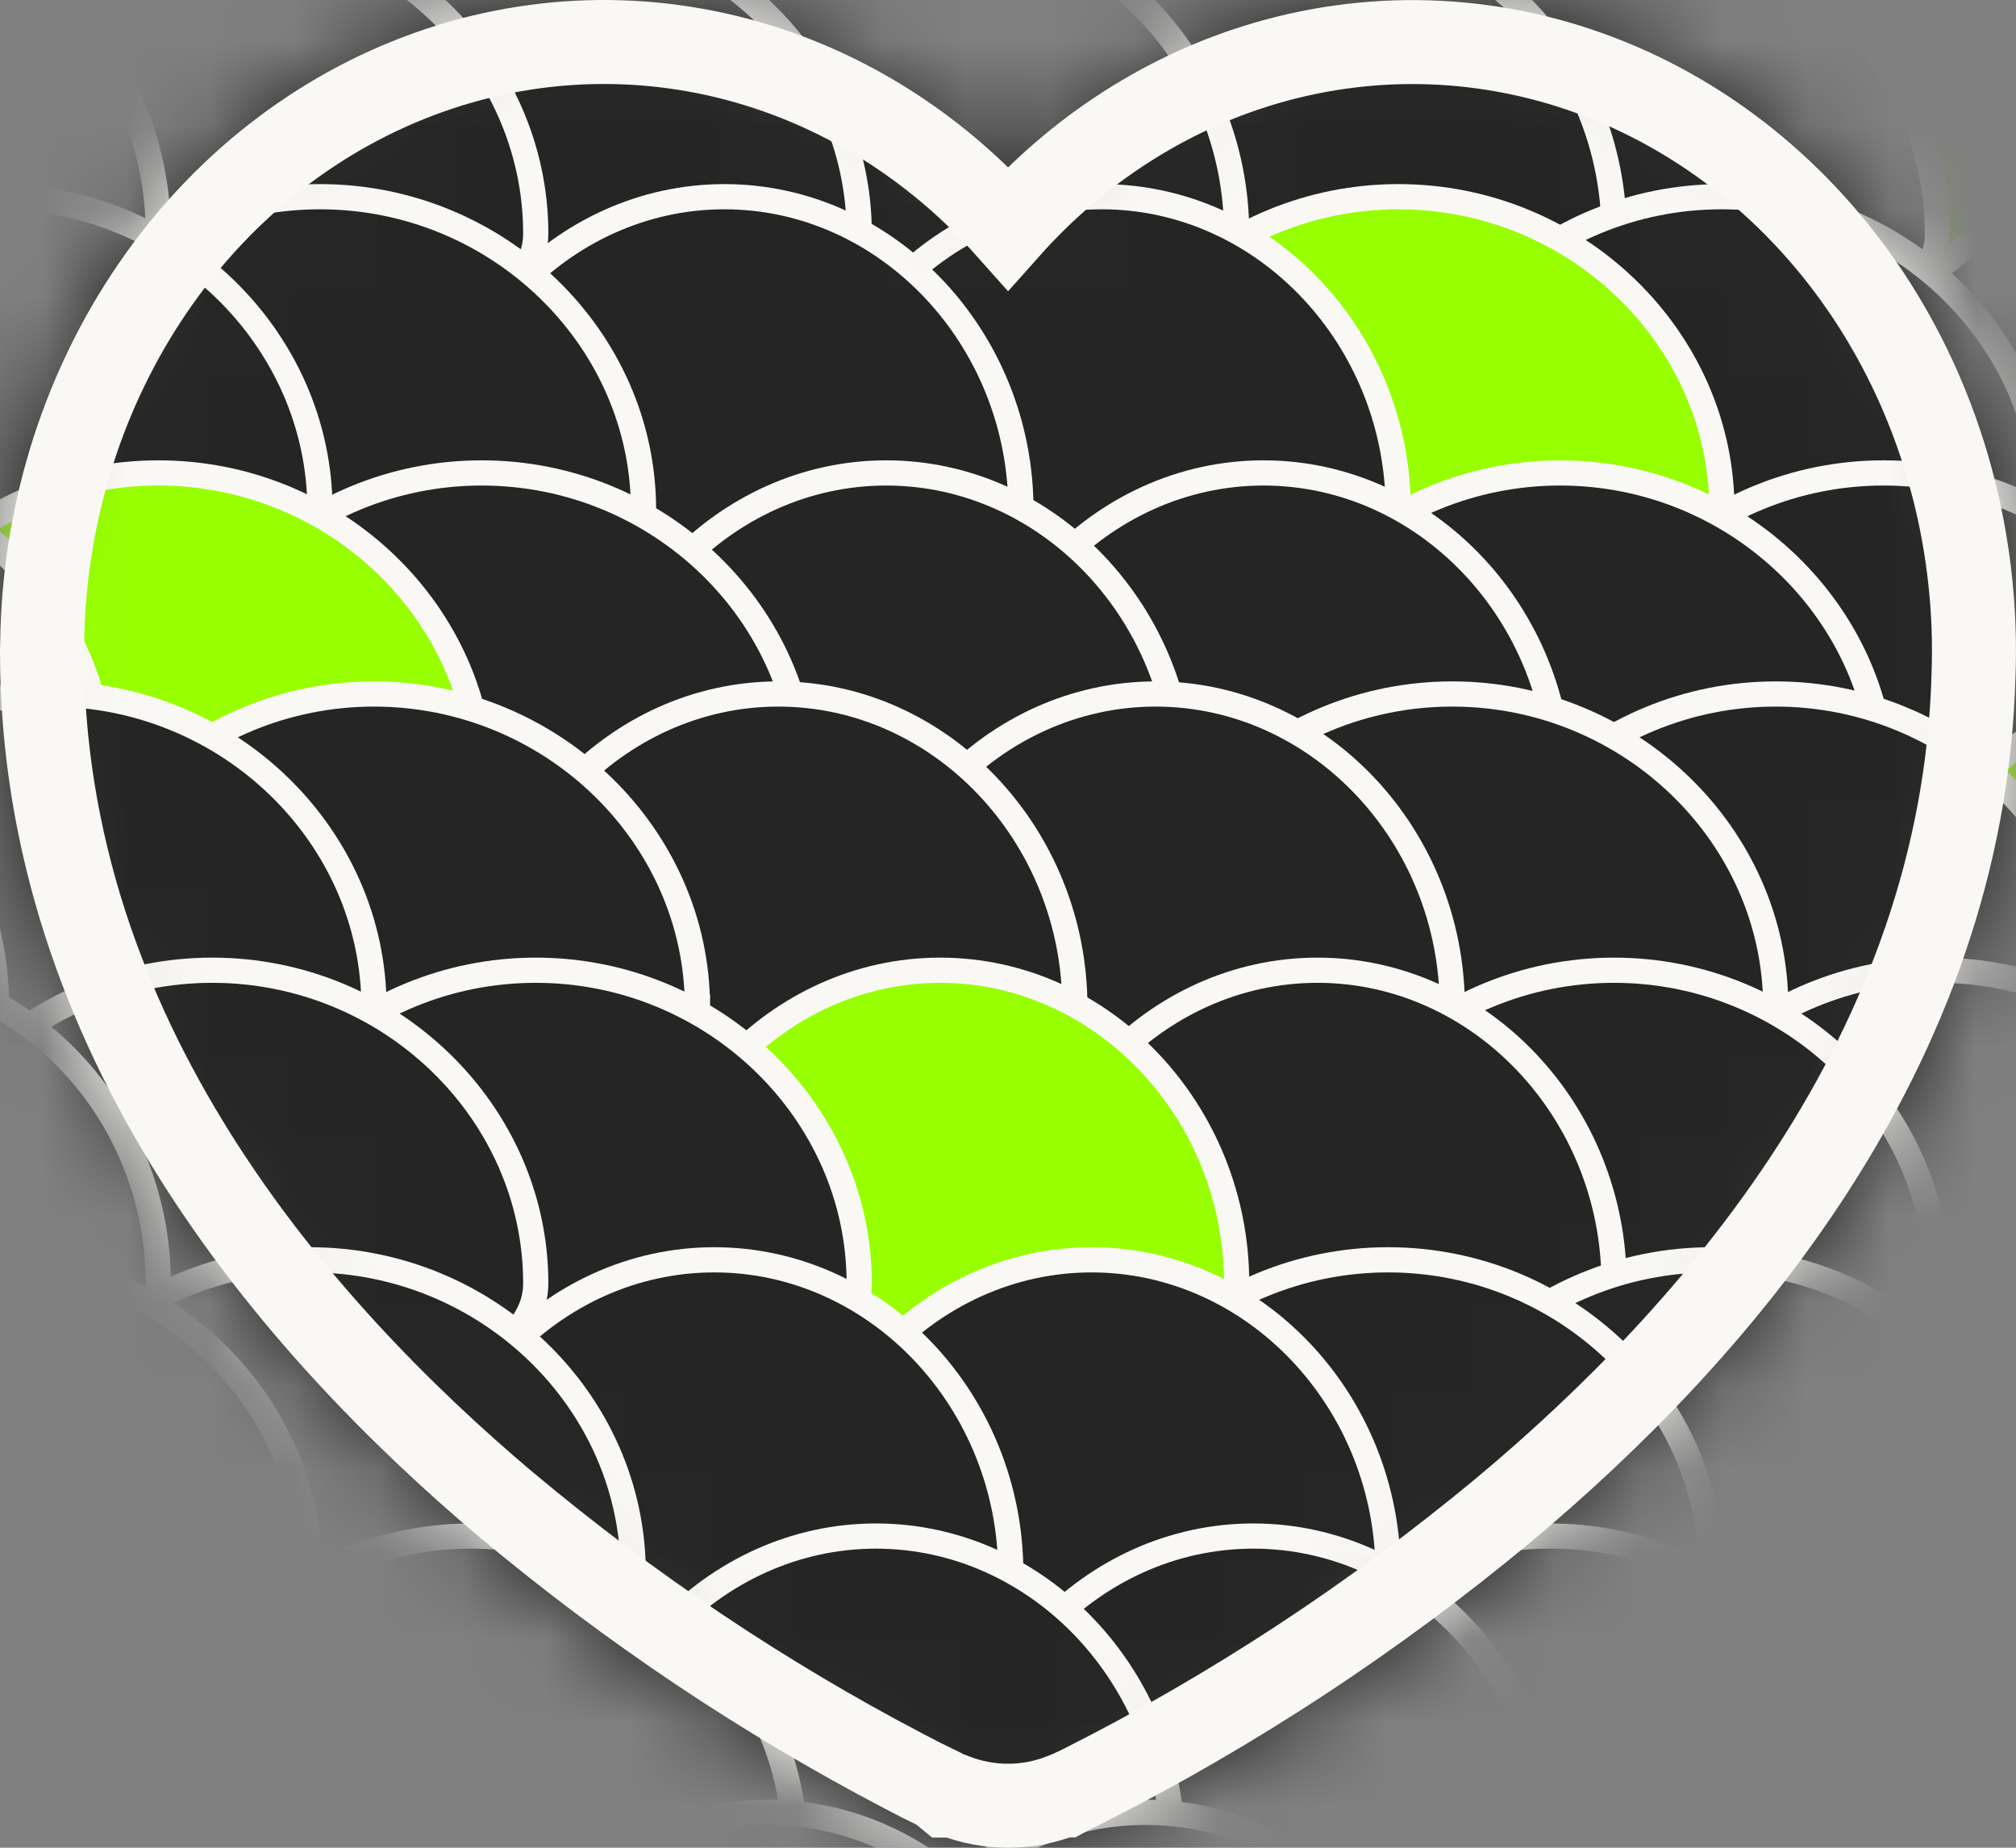 <svg width="24" height="22" viewBox="0 0 24 22" fill="none" xmlns="http://www.w3.org/2000/svg">
<rect x="0" y="0" width="24" height="22" fill="#808080" stroke="none"/>
<mask id="mask0_2626_2562" style="mask-type:alpha" maskUnits="userSpaceOnUse" x="0" y="0" width="24" height="22">
<path d="M17.897 17.982L17.898 17.981C20.381 15.906 23.372 12.532 23.494 8.044C23.551 6.532 23.169 5.035 22.4 3.766C21.629 2.496 20.506 1.515 19.185 0.972C17.862 0.428 16.414 0.353 15.048 0.758C13.881 1.104 12.831 1.784 12.001 2.716C11.191 1.806 10.171 1.136 9.036 0.782C7.704 0.367 6.285 0.411 4.978 0.908C3.671 1.404 2.544 2.325 1.746 3.538C0.949 4.749 0.516 6.194 0.502 7.676L0.5 7.748L0.5 7.748V7.76C0.5 12.343 3.514 15.795 6.025 17.915L6.027 17.916C7.499 19.149 9.086 20.212 10.761 21.089C10.9 21.163 11.04 21.234 11.181 21.301L11.276 21.379H11.357C11.563 21.459 11.781 21.5 12.002 21.5C12.223 21.5 12.441 21.458 12.646 21.377H12.675L12.78 21.32L12.789 21.316C12.79 21.315 12.791 21.315 12.793 21.314C12.81 21.306 12.856 21.286 12.903 21.261C14.672 20.367 16.347 19.268 17.897 17.982Z" fill="#212121" stroke="#F9F8F4"/>
</mask>
<g mask="url(#mask0_2626_2562)">
<path d="M29.484 -0.508C29.484 1.538 22.424 1.538 22.424 -0.508C22.424 -2.554 24.017 -4.237 25.954 -4.237C27.89 -4.237 29.484 -2.554 29.484 -0.508Z" fill="#252525" stroke="#F9F8F4" stroke-width="0.3" stroke-miterlimit="10"/>
<path d="M24.991 -0.508C24.991 1.538 17.289 1.538 17.289 -0.508C17.289 -2.554 19.027 -4.237 21.14 -4.237C23.253 -4.237 24.991 -2.554 24.991 -0.508H24.991Z" fill="#252525" stroke="#F9F8F4" stroke-width="0.3" stroke-miterlimit="10"/>
<path d="M26.917 2.782C26.917 4.827 19.215 4.827 19.215 2.782C19.215 0.736 20.953 -0.947 23.066 -0.947C25.178 -0.947 26.917 0.736 26.917 2.782H26.917Z" fill="#97FF00" stroke="#F9F8F4" stroke-width="0.3" stroke-miterlimit="10"/>
<path d="M21.14 -0.508C21.14 1.538 13.438 1.538 13.438 -0.508C13.438 -2.553 15.176 -4.237 17.289 -4.237C19.401 -4.237 21.14 -2.553 21.14 -0.508Z" fill="#252525" stroke="#F9F8F4" stroke-width="0.3" stroke-miterlimit="10"/>
<path d="M23.065 2.782C23.065 4.827 15.363 4.827 15.363 2.782C15.363 0.736 17.102 -0.947 19.214 -0.947C21.327 -0.947 23.065 0.736 23.065 2.782Z" fill="#252525" stroke="#F9F8F4" stroke-width="0.3" stroke-miterlimit="10"/>
<path d="M17.289 -0.508C17.289 1.538 10.229 1.538 10.229 -0.508C10.229 -2.554 11.822 -4.237 13.758 -4.237C15.695 -4.237 17.289 -2.554 17.289 -0.508Z" fill="#252525" stroke="#F9F8F4" stroke-width="0.3" stroke-miterlimit="10"/>
<path d="M19.215 2.782C19.215 4.827 12.154 4.827 12.154 2.782C12.154 0.736 13.748 -0.947 15.684 -0.947C17.621 -0.947 19.215 0.736 19.215 2.782Z" fill="#252525" stroke="#F9F8F4" stroke-width="0.3" stroke-miterlimit="10"/>
<path d="M12.796 -0.508C12.796 1.538 5.736 1.538 5.736 -0.508C5.736 -2.554 7.33 -4.237 9.266 -4.237C11.203 -4.237 12.796 -2.554 12.796 -0.508Z" fill="#252525" stroke="#F9F8F4" stroke-width="0.3" stroke-miterlimit="10"/>
<path d="M14.722 2.782C14.722 4.827 7.662 4.827 7.662 2.782C7.662 0.736 9.256 -0.947 11.192 -0.947C13.129 -0.947 14.722 0.736 14.722 2.782Z" fill="#252525" stroke="#F9F8F4" stroke-width="0.3" stroke-miterlimit="10"/>
<path d="M8.304 -0.508C8.304 1.538 0.602 1.538 0.602 -0.508C0.602 -2.554 2.34 -4.237 4.452 -4.237C6.565 -4.237 8.303 -2.554 8.303 -0.508H8.304Z" fill="#252525" stroke="#F9F8F4" stroke-width="0.3" stroke-miterlimit="10"/>
<path d="M10.229 2.782C10.229 4.827 2.527 4.827 2.527 2.782C2.527 0.736 4.266 -0.947 6.378 -0.947C8.491 -0.947 10.229 0.736 10.229 2.782H10.229Z" fill="#252525" stroke="#F9F8F4" stroke-width="0.3" stroke-miterlimit="10"/>
<path d="M4.452 -0.508C4.452 1.538 -3.25 1.538 -3.25 -0.508C-3.25 -2.553 -1.511 -4.237 0.601 -4.237C2.714 -4.237 4.452 -2.553 4.452 -0.508Z" fill="#252525" stroke="#F9F8F4" stroke-width="0.3" stroke-miterlimit="10"/>
<path d="M6.378 2.782C6.378 4.827 -1.324 4.827 -1.324 2.782C-1.324 0.736 0.414 -0.947 2.527 -0.947C4.639 -0.947 6.378 0.736 6.378 2.782Z" fill="#252525" stroke="#F9F8F4" stroke-width="0.3" stroke-miterlimit="10"/>
<path d="M-0.041 -0.508C-0.041 1.538 -7.102 1.538 -7.102 -0.508C-7.102 -2.553 -5.508 -4.237 -3.571 -4.237C-1.635 -4.237 -0.041 -2.553 -0.041 -0.508Z" fill="#97FF00" stroke="#F9F8F4" stroke-width="0.3" stroke-miterlimit="10"/>
<path d="M1.884 2.782C1.884 4.827 -5.176 4.827 -5.176 2.782C-5.176 0.736 -3.582 -0.947 -1.646 -0.947C0.291 -0.947 1.884 0.736 1.884 2.782Z" fill="#252525" stroke="#F9F8F4" stroke-width="0.3" stroke-miterlimit="10"/>
<path d="M28.841 6.071C28.841 8.116 21.781 8.116 21.781 6.071C21.781 4.025 23.375 2.342 25.311 2.342C27.248 2.342 28.841 4.025 28.841 6.071Z" fill="#252525" stroke="#F9F8F4" stroke-width="0.3" stroke-miterlimit="10"/>
<path d="M30.767 9.36C30.767 11.406 23.707 11.406 23.707 9.36C23.707 7.315 25.3 5.631 27.237 5.631C29.174 5.631 30.767 7.315 30.767 9.36Z" fill="#252525" stroke="#F9F8F4" stroke-width="0.3" stroke-miterlimit="10"/>
<path d="M24.349 6.071C24.349 8.116 16.646 8.116 16.646 6.071C16.646 4.025 18.385 2.342 20.497 2.342C22.61 2.342 24.348 4.025 24.348 6.071H24.349Z" fill="#252525" stroke="#F9F8F4" stroke-width="0.3" stroke-miterlimit="10"/>
<path d="M26.274 9.36C26.274 11.406 18.572 11.406 18.572 9.36C18.572 7.315 20.311 5.631 22.423 5.631C24.536 5.631 26.274 7.315 26.274 9.36H26.274Z" fill="#252525" stroke="#F9F8F4" stroke-width="0.3" stroke-miterlimit="10"/>
<path d="M20.499 6.071C20.499 8.116 12.797 8.116 12.797 6.071C12.797 4.025 14.536 2.342 16.648 2.342C18.761 2.342 20.499 4.025 20.499 6.071Z" fill="#97FF00" stroke="#F9F8F4" stroke-width="0.3" stroke-miterlimit="10"/>
<path d="M22.423 9.36C22.423 11.406 14.721 11.406 14.721 9.36C14.721 7.315 16.459 5.631 18.572 5.631C20.684 5.631 22.423 7.315 22.423 9.36Z" fill="#252525" stroke="#F9F8F4" stroke-width="0.3" stroke-miterlimit="10"/>
<path d="M16.646 6.071C16.646 8.116 9.586 8.116 9.586 6.071C9.586 4.025 11.179 2.342 13.116 2.342C15.052 2.342 16.646 4.025 16.646 6.071Z" fill="#252525" stroke="#F9F8F4" stroke-width="0.3" stroke-miterlimit="10"/>
<path d="M18.572 9.36C18.572 11.406 11.512 11.406 11.512 9.36C11.512 7.315 13.105 5.631 15.042 5.631C16.978 5.631 18.572 7.315 18.572 9.36Z" fill="#252525" stroke="#F9F8F4" stroke-width="0.3" stroke-miterlimit="10"/>
<path d="M12.154 6.071C12.154 8.116 5.094 8.116 5.094 6.071C5.094 4.025 6.687 2.342 8.624 2.342C10.56 2.342 12.154 4.025 12.154 6.071Z" fill="#252525" stroke="#F9F8F4" stroke-width="0.3" stroke-miterlimit="10"/>
<path d="M14.08 9.36C14.08 11.406 7.02 11.406 7.02 9.36C7.02 7.315 8.613 5.631 10.55 5.631C12.486 5.631 14.08 7.315 14.08 9.36Z" fill="#252525" stroke="#F9F8F4" stroke-width="0.3" stroke-miterlimit="10"/>
<path d="M7.661 6.071C7.661 8.116 -0.041 8.116 -0.041 6.071C-0.041 4.025 1.697 2.342 3.81 2.342C5.922 2.342 7.661 4.025 7.661 6.071H7.661Z" fill="#252525" stroke="#F9F8F4" stroke-width="0.3" stroke-miterlimit="10"/>
<path d="M9.585 9.36C9.585 11.406 1.883 11.406 1.883 9.36C1.883 7.315 3.621 5.631 5.734 5.631C7.846 5.631 9.585 7.315 9.585 9.36H9.585Z" fill="#252525" stroke="#F9F8F4" stroke-width="0.3" stroke-miterlimit="10"/>
<path d="M3.809 6.071C3.809 8.116 -3.893 8.116 -3.893 6.071C-3.893 4.025 -2.154 2.342 -0.041 2.342C2.071 2.342 3.809 4.025 3.809 6.071Z" fill="#252525" stroke="#F9F8F4" stroke-width="0.3" stroke-miterlimit="10"/>
<path d="M5.737 9.36C5.737 11.406 -1.965 11.406 -1.965 9.36C-1.965 7.315 -0.226 5.631 1.886 5.631C3.999 5.631 5.737 7.315 5.737 9.36Z" fill="#97FF00" stroke="#F9F8F4" stroke-width="0.3" stroke-miterlimit="10"/>
<path d="M1.242 9.36C1.242 11.406 -5.818 11.406 -5.818 9.36C-5.818 7.315 -4.225 5.631 -2.288 5.631C-0.351 5.631 1.242 7.315 1.242 9.36Z" fill="#252525" stroke="#F9F8F4" stroke-width="0.3" stroke-miterlimit="10"/>
<path d="M29.484 11.992C29.484 14.037 22.424 14.037 22.424 11.992C22.424 9.946 24.017 8.263 25.954 8.263C27.89 8.263 29.484 9.946 29.484 11.992Z" fill="#97FF00" stroke="#F9F8F4" stroke-width="0.3" stroke-miterlimit="10"/>
<path d="M24.991 11.992C24.991 14.037 17.289 14.037 17.289 11.992C17.289 9.946 19.027 8.263 21.14 8.263C23.253 8.263 24.991 9.946 24.991 11.992H24.991Z" fill="#252525" stroke="#F9F8F4" stroke-width="0.3" stroke-miterlimit="10"/>
<path d="M26.917 15.281C26.917 17.327 19.215 17.327 19.215 15.281C19.215 13.236 20.953 11.552 23.066 11.552C25.178 11.552 26.917 13.236 26.917 15.281H26.917Z" fill="#252525" stroke="#F9F8F4" stroke-width="0.3" stroke-miterlimit="10"/>
<path d="M21.14 11.992C21.14 14.038 13.438 14.038 13.438 11.992C13.438 9.947 15.176 8.263 17.289 8.263C19.401 8.263 21.14 9.947 21.14 11.992Z" fill="#252525" stroke="#F9F8F4" stroke-width="0.3" stroke-miterlimit="10"/>
<path d="M23.065 15.281C23.065 17.327 15.363 17.327 15.363 15.281C15.363 13.236 17.102 11.552 19.214 11.552C21.327 11.552 23.065 13.236 23.065 15.281Z" fill="#252525" stroke="#F9F8F4" stroke-width="0.3" stroke-miterlimit="10"/>
<path d="M17.289 11.992C17.289 14.037 10.229 14.037 10.229 11.992C10.229 9.946 11.822 8.263 13.758 8.263C15.695 8.263 17.289 9.946 17.289 11.992Z" fill="#252525" stroke="#F9F8F4" stroke-width="0.3" stroke-miterlimit="10"/>
<path d="M19.215 15.281C19.215 17.327 12.154 17.327 12.154 15.281C12.154 13.236 13.748 11.552 15.684 11.552C17.621 11.552 19.215 13.236 19.215 15.281Z" fill="#252525" stroke="#F9F8F4" stroke-width="0.3" stroke-miterlimit="10"/>
<path d="M12.796 11.992C12.796 14.037 5.736 14.037 5.736 11.992C5.736 9.946 7.33 8.263 9.266 8.263C11.203 8.263 12.796 9.946 12.796 11.992Z" fill="#252525" stroke="#F9F8F4" stroke-width="0.3" stroke-miterlimit="10"/>
<path d="M14.722 15.281C14.722 17.327 7.662 17.327 7.662 15.281C7.662 13.236 9.256 11.552 11.192 11.552C13.129 11.552 14.722 13.236 14.722 15.281Z" fill="#97FF00" stroke="#F9F8F4" stroke-width="0.3" stroke-miterlimit="10"/>
<path d="M8.304 11.992C8.304 14.037 0.602 14.037 0.602 11.992C0.602 9.946 2.34 8.263 4.452 8.263C6.565 8.263 8.303 9.946 8.303 11.992H8.304Z" fill="#252525" stroke="#F9F8F4" stroke-width="0.3" stroke-miterlimit="10"/>
<path d="M10.229 15.281C10.229 17.327 2.527 17.327 2.527 15.281C2.527 13.236 4.266 11.552 6.378 11.552C8.491 11.552 10.229 13.236 10.229 15.281H10.229Z" fill="#252525" stroke="#F9F8F4" stroke-width="0.3" stroke-miterlimit="10"/>
<path d="M4.452 11.992C4.452 14.037 -3.25 14.037 -3.25 11.992C-3.25 9.946 -1.511 8.263 0.601 8.263C2.714 8.263 4.452 9.946 4.452 11.992Z" fill="#252525" stroke="#F9F8F4" stroke-width="0.3" stroke-miterlimit="10"/>
<path d="M6.378 15.281C6.378 17.327 -1.324 17.327 -1.324 15.281C-1.324 13.236 0.414 11.552 2.527 11.552C4.639 11.552 6.378 13.236 6.378 15.281Z" fill="#252525" stroke="#F9F8F4" stroke-width="0.3" stroke-miterlimit="10"/>
<path d="M-0.041 11.992C-0.041 14.038 -7.102 14.038 -7.102 11.992C-7.102 9.947 -5.508 8.263 -3.571 8.263C-1.635 8.263 -0.041 9.947 -0.041 11.992Z" fill="#252525" stroke="#F9F8F4" stroke-width="0.3" stroke-miterlimit="10"/>
<path d="M1.884 15.281C1.884 17.327 -5.176 17.327 -5.176 15.281C-5.176 13.236 -3.582 11.552 -1.646 11.552C0.291 11.552 1.884 13.236 1.884 15.281Z" fill="#252525" stroke="#F9F8F4" stroke-width="0.3" stroke-miterlimit="10"/>
<path d="M28.72 18.729C28.72 20.774 21.66 20.774 21.66 18.729C21.66 16.683 23.254 15 25.19 15C27.127 15 28.72 16.683 28.72 18.729Z" fill="#97FF00" stroke="#F9F8F4" stroke-width="0.3" stroke-miterlimit="10"/>
<path d="M30.644 22.018C30.644 24.064 23.584 24.064 23.584 22.018C23.584 19.973 25.177 18.289 27.114 18.289C29.05 18.289 30.644 19.973 30.644 22.018Z" fill="#252525" stroke="#F9F8F4" stroke-width="0.3" stroke-miterlimit="10"/>
<path d="M24.226 18.729C24.226 20.774 16.523 20.774 16.523 18.729C16.523 16.683 18.262 15 20.374 15C22.487 15 24.225 16.683 24.225 18.729H24.226Z" fill="#252525" stroke="#F9F8F4" stroke-width="0.3" stroke-miterlimit="10"/>
<path d="M26.151 22.018C26.151 24.064 18.449 24.064 18.449 22.018C18.449 19.973 20.188 18.289 22.3 18.289C24.413 18.289 26.151 19.973 26.151 22.018H26.151Z" fill="#252525" stroke="#F9F8F4" stroke-width="0.3" stroke-miterlimit="10"/>
<path d="M20.376 18.729C20.376 20.774 12.674 20.774 12.674 18.729C12.674 16.683 14.412 15 16.525 15C18.637 15 20.376 16.683 20.376 18.729Z" fill="#252525" stroke="#F9F8F4" stroke-width="0.3" stroke-miterlimit="10"/>
<path d="M22.3 22.018C22.3 24.064 14.598 24.064 14.598 22.018C14.598 19.973 16.336 18.289 18.449 18.289C20.561 18.289 22.3 19.973 22.3 22.018Z" fill="#252525" stroke="#F9F8F4" stroke-width="0.3" stroke-miterlimit="10"/>
<path d="M16.525 18.729C16.525 20.774 9.465 20.774 9.465 18.729C9.465 16.683 11.058 15 12.995 15C14.931 15 16.525 16.683 16.525 18.729Z" fill="#252525" stroke="#F9F8F4" stroke-width="0.3" stroke-miterlimit="10"/>
<path d="M18.451 22.018C18.451 24.064 11.391 24.064 11.391 22.018C11.391 19.973 12.984 18.289 14.921 18.289C16.857 18.289 18.451 19.973 18.451 22.018Z" fill="#252525" stroke="#F9F8F4" stroke-width="0.3" stroke-miterlimit="10"/>
<path d="M12.033 18.729C12.033 20.774 4.973 20.774 4.973 18.729C4.973 16.683 6.566 15 8.503 15C10.439 15 12.033 16.683 12.033 18.729Z" fill="#252525" stroke="#F9F8F4" stroke-width="0.3" stroke-miterlimit="10"/>
<path d="M13.959 22.018C13.959 24.064 6.898 24.064 6.898 22.018C6.898 19.973 8.492 18.289 10.428 18.289C12.365 18.289 13.959 19.973 13.959 22.018Z" fill="#252525" stroke="#F9F8F4" stroke-width="0.3" stroke-miterlimit="10"/>
<path d="M7.538 18.729C7.538 20.774 -0.164 20.774 -0.164 18.729C-0.164 16.683 1.574 15 3.687 15C5.799 15 7.538 16.683 7.538 18.729H7.538Z" fill="#252525" stroke="#F9F8F4" stroke-width="0.3" stroke-miterlimit="10"/>
<path d="M9.464 22.018C9.464 24.064 1.762 24.064 1.762 22.018C1.762 19.973 3.5 18.289 5.613 18.289C7.725 18.289 9.464 19.973 9.464 22.018H9.464Z" fill="#252525" stroke="#F9F8F4" stroke-width="0.3" stroke-miterlimit="10"/>
<path d="M3.686 18.729C3.686 20.774 -4.016 20.774 -4.016 18.729C-4.016 16.683 -2.277 15 -0.164 15C1.948 15 3.686 16.683 3.686 18.729Z" fill="#252525" stroke="#F9F8F4" stroke-width="0.3" stroke-miterlimit="10"/>
<path d="M5.614 22.018C5.614 24.064 -2.088 24.064 -2.088 22.018C-2.088 19.973 -0.349 18.289 1.763 18.289C3.876 18.289 5.614 19.973 5.614 22.018Z" fill="#252525" stroke="#F9F8F4" stroke-width="0.3" stroke-miterlimit="10"/>
<path d="M1.119 22.018C1.119 24.064 -5.941 24.064 -5.941 22.018C-5.941 19.973 -4.348 18.289 -2.411 18.289C-0.474 18.289 1.119 19.973 1.119 22.018Z" fill="#252525" stroke="#F9F8F4" stroke-width="0.3" stroke-miterlimit="10"/>
<path d="M29.361 25.307C29.361 27.353 22.301 27.353 22.301 25.307C22.301 23.262 23.894 21.579 25.831 21.579C27.767 21.579 29.361 23.262 29.361 25.307Z" fill="#252525" stroke="#F9F8F4" stroke-width="0.3" stroke-miterlimit="10"/>
<path d="M24.87 25.307C24.87 27.353 17.168 27.353 17.168 25.307C17.168 23.262 18.906 21.579 21.019 21.579C23.131 21.579 24.87 23.262 24.87 25.307H24.87Z" fill="#252525" stroke="#F9F8F4" stroke-width="0.3" stroke-miterlimit="10"/>
<path d="M21.018 25.307C21.018 27.353 13.316 27.353 13.316 25.307C13.316 23.262 15.055 21.578 17.168 21.578C19.28 21.578 21.018 23.262 21.018 25.307Z" fill="#252525" stroke="#F9F8F4" stroke-width="0.3" stroke-miterlimit="10"/>
<path d="M17.166 25.307C17.166 27.353 10.105 27.353 10.105 25.307C10.105 23.262 11.699 21.579 13.636 21.579C15.572 21.579 17.166 23.262 17.166 25.307Z" fill="#252525" stroke="#F9F8F4" stroke-width="0.3" stroke-miterlimit="10"/>
<path d="M12.674 25.307C12.674 27.353 5.613 27.353 5.613 25.307C5.613 23.262 7.207 21.579 9.143 21.579C11.08 21.579 12.674 23.262 12.674 25.307Z" fill="#252525" stroke="#F9F8F4" stroke-width="0.3" stroke-miterlimit="10"/>
<path d="M8.183 25.307C8.183 27.353 0.48 27.353 0.48 25.307C0.48 23.262 2.219 21.579 4.331 21.579C6.444 21.579 8.182 23.262 8.182 25.307H8.183Z" fill="#97FF00" stroke="#F9F8F4" stroke-width="0.3" stroke-miterlimit="10"/>
<path d="M4.331 25.308C4.331 27.353 -3.371 27.353 -3.371 25.308C-3.371 23.262 -1.633 21.579 0.48 21.579C2.593 21.579 4.331 23.262 4.331 25.308Z" fill="#252525" stroke="#F9F8F4" stroke-width="0.3" stroke-miterlimit="10"/>
</g>
<path d="M17.897 17.982L17.898 17.981C20.381 15.906 23.372 12.532 23.494 8.044C23.551 6.532 23.169 5.035 22.4 3.766C21.629 2.496 20.506 1.515 19.185 0.972C17.862 0.428 16.414 0.353 15.048 0.758C13.881 1.104 12.831 1.784 12.001 2.716C11.191 1.806 10.171 1.136 9.036 0.782C7.704 0.367 6.285 0.411 4.978 0.908C3.671 1.404 2.544 2.325 1.746 3.538C0.949 4.749 0.516 6.194 0.502 7.676L0.5 7.748L0.5 7.748V7.76C0.5 12.343 3.514 15.795 6.025 17.915L6.027 17.916C7.499 19.149 9.086 20.212 10.761 21.089C10.9 21.163 11.04 21.234 11.181 21.301L11.276 21.379H11.357C11.563 21.459 11.781 21.5 12.002 21.5C12.223 21.5 12.441 21.458 12.646 21.377H12.675L12.78 21.32L12.789 21.316C12.79 21.315 12.791 21.315 12.793 21.314C12.81 21.306 12.856 21.286 12.903 21.261C14.672 20.367 16.347 19.268 17.897 17.982Z" stroke="#F9F8F4"/>
</svg>
